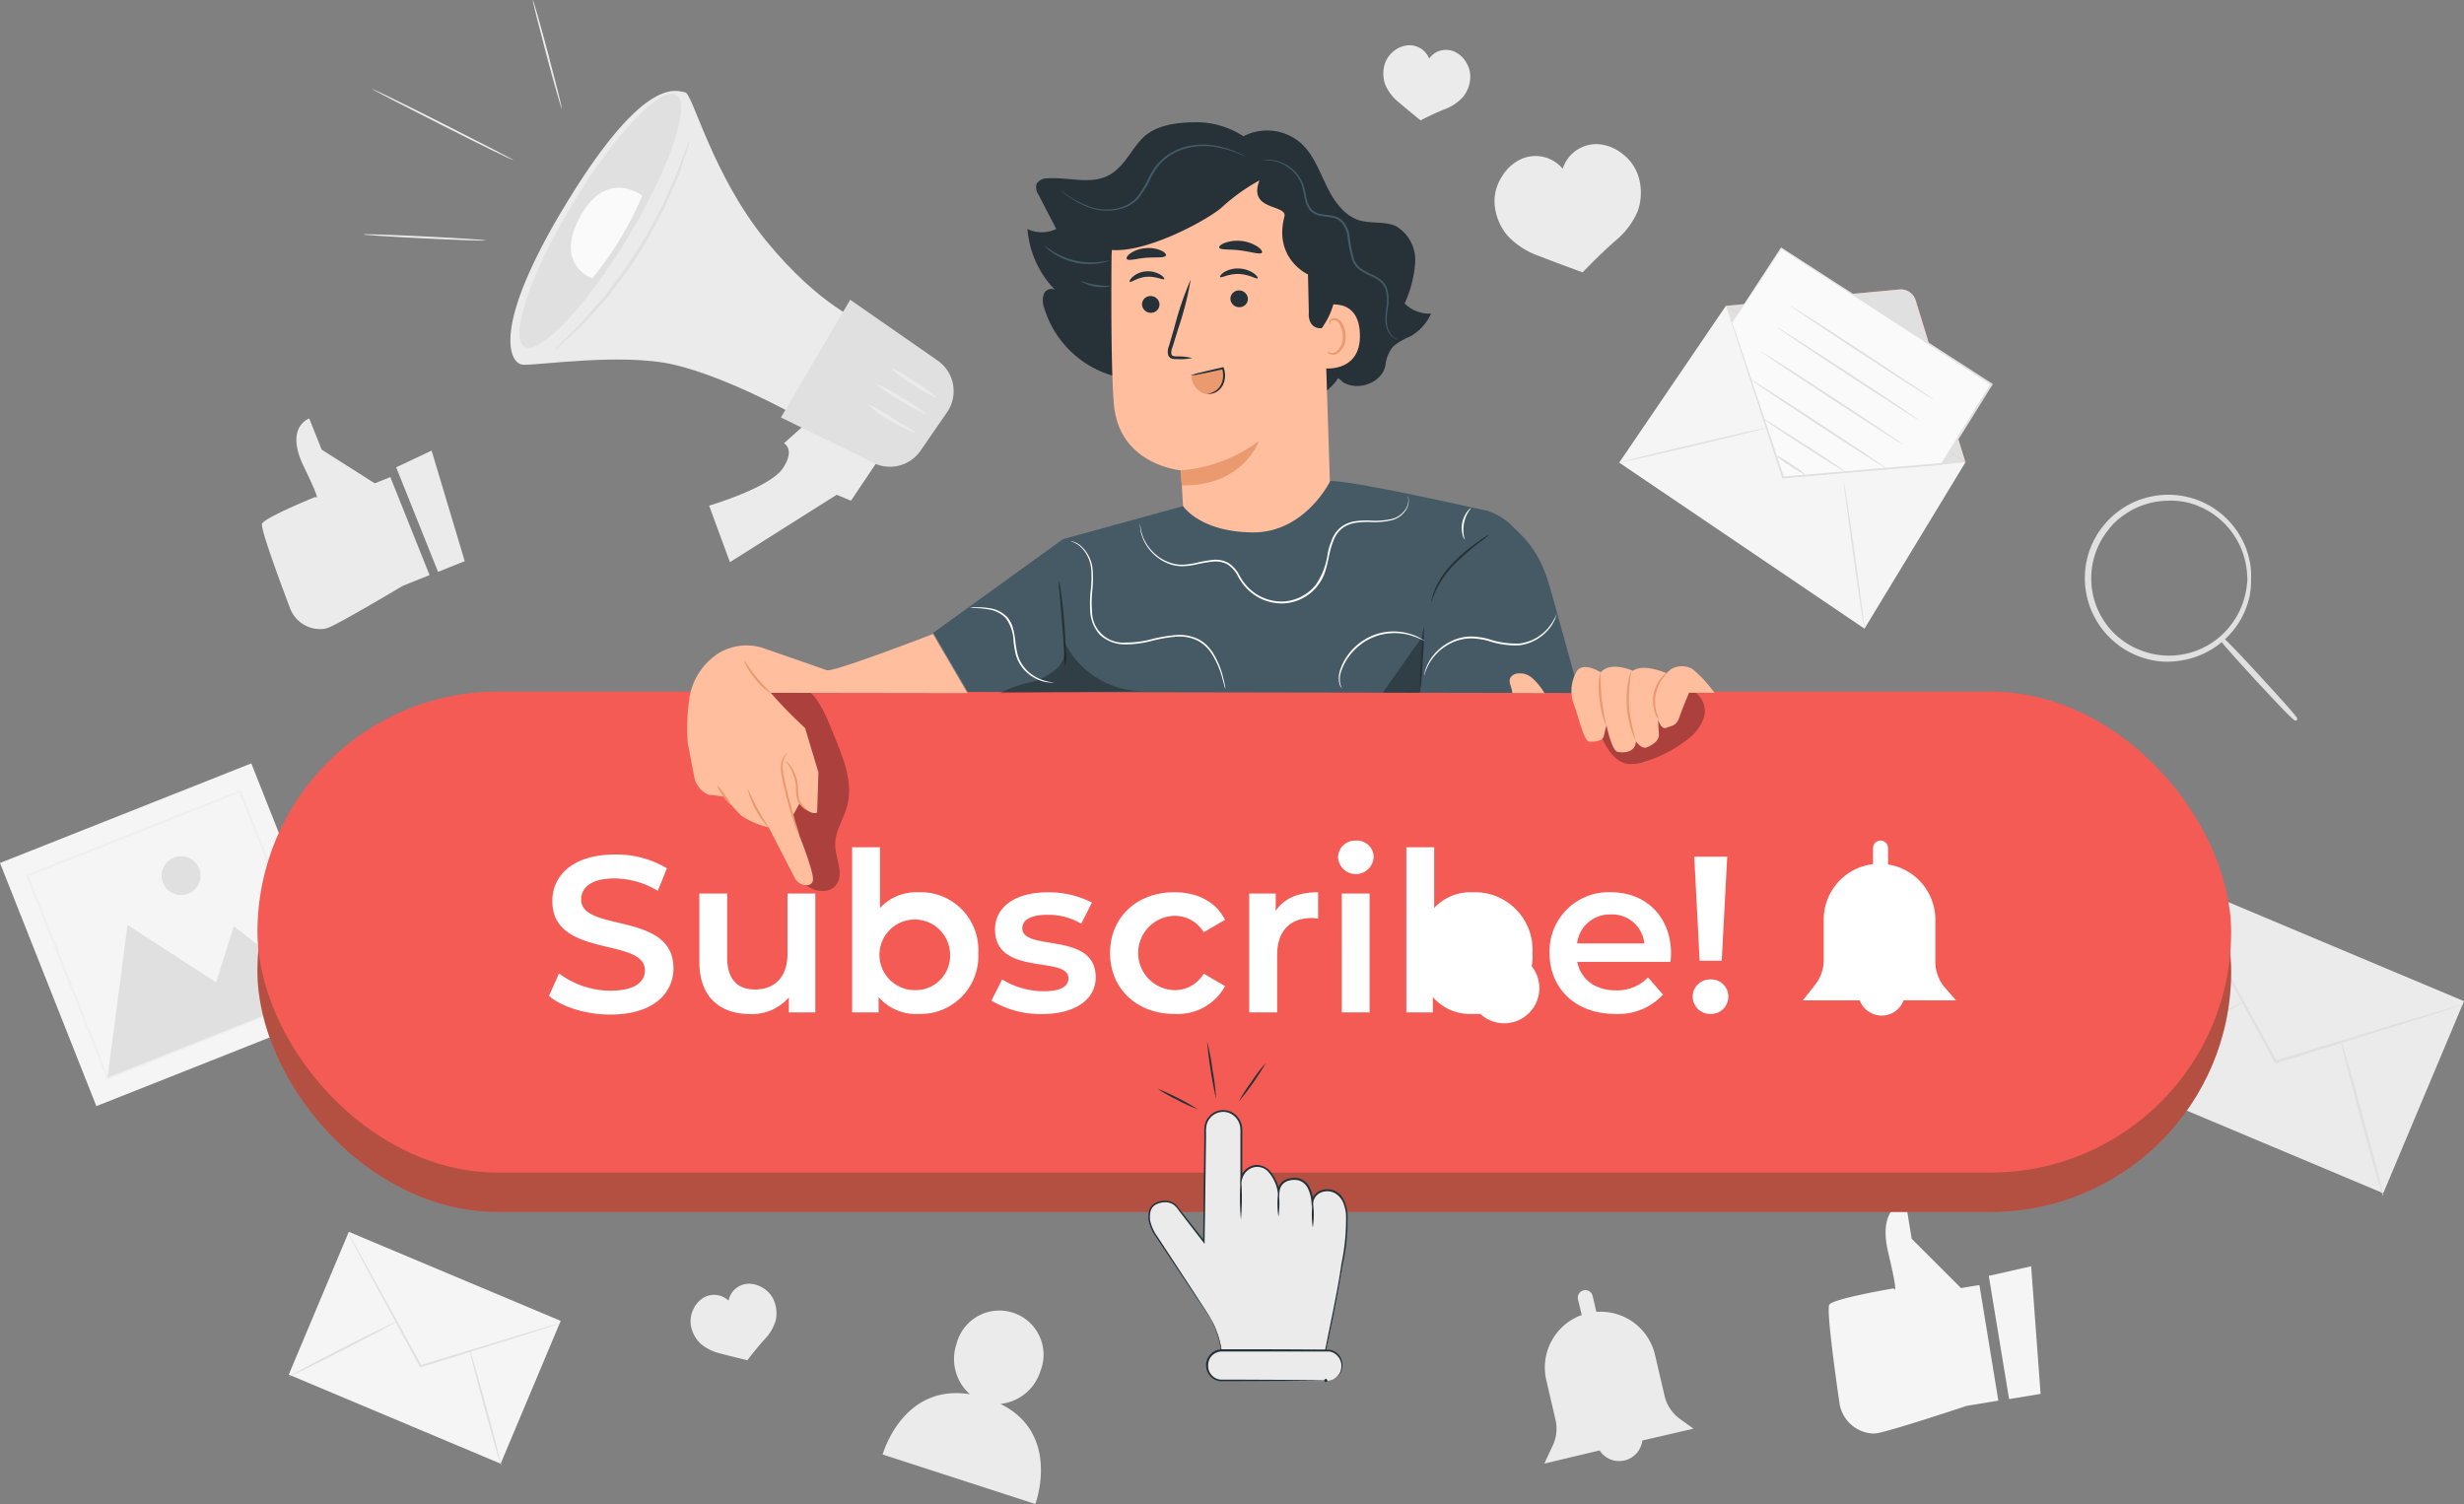 <svg xmlns="http://www.w3.org/2000/svg" width="308" height="188" viewBox="0 0 308 188"><rect x="0" y="0" width="308" height="188" fill="#808080" stroke="none"/><defs><style>.a{fill:#ebebeb;}.b{fill:#e0e0e0;}.c{fill:#f5f5f5;}.d{opacity:0.3;}.e{fill:#ff725e;}.f{fill:#fafafa;}.g{fill:#f45b55;}.h{fill:#fff;}.i{fill:#263238;}.j{fill:#ffbe9d;}.k{fill:#eb996e;}.l{fill:#455a64;}</style></defs><g transform="translate(-0.005 0)"><g transform="translate(0.005 0)"><rect class="a" width="26.041" height="38.633" transform="translate(262.294 134.185) rotate(-67.2)"/><path class="b" d="M662.494,289.649a3.279,3.279,0,0,1-.468.178l-1.357.468-5.012,1.6-16.607,5.157-.136.042-.07-.126-.164-.3-8.423-15.512c-1.044-1.97-1.9-3.57-2.508-4.721-.276-.538-.5-.964-.669-1.292a2.971,2.971,0,0,1-.211-.468,2.532,2.532,0,0,1,.276.431l.725,1.259c.632,1.137,1.516,2.723,2.606,4.679,2.185,3.987,5.18,9.438,8.488,15.442l.164.309-.206-.084L655.6,291.67l5.049-1.5,1.376-.388a2.425,2.425,0,0,1,.473-.136Z" transform="translate(-354.511 -164.149)"/><path class="b" d="M605.359,315.361c-.047-.084,4.015-2.251,9.069-4.834s9.186-4.609,9.232-4.52-4.02,2.251-9.073,4.834S605.4,315.44,605.359,315.361Z" transform="translate(-343.066 -180.823)"/><path class="b" d="M670,316c.094-.023,1.371,4.352,2.845,9.78s2.6,9.827,2.5,9.873-1.366-4.352-2.84-9.78S669.921,316,670,316Z" transform="translate(-377.455 -186.148)"/><rect class="c" width="19.363" height="28.731" transform="translate(36.097 171.83) rotate(-67.2)"/><path class="b" d="M165.434,379.342a1.757,1.757,0,0,1-.346.136l-1.006.332L160.338,381,147.98,384.85l-.1.033-.051-.094c-.037-.075-.08-.15-.126-.229l-6.242-11.535-1.872-3.514-.5-.959a2.387,2.387,0,0,1-.159-.342,1.716,1.716,0,0,1,.206.318l.538.936c.468.842,1.132,2.021,1.937,3.472l6.312,11.5c.042.08.084.159.126.229l-.154-.061,12.382-3.772,3.743-1.114,1.025-.29a1.757,1.757,0,0,1,.388-.084Z" transform="translate(-95.353 -213.948)"/><path class="b" d="M122.94,398.4c-.033-.065,2.985-1.675,6.743-3.6s6.855-3.425,6.855-3.36-2.985,1.671-6.743,3.594S122.968,398.457,122.94,398.4Z" transform="translate(-86.845 -226.306)"/><path class="b" d="M171,398.87c.066,0,1.015,3.238,2.11,7.272s1.933,7.323,1.872,7.342-1.02-3.238-2.115-7.272S170.946,398.889,171,398.87Z" transform="translate(-112.326 -230.261)"/><rect class="c" width="33.79" height="32.695" transform="translate(0 107.875) rotate(-21.62)"/><path class="b" d="M28.74,266.293l2.494-19.083L42.3,254.388l2.218-7.019,10.767,8.4Z" transform="translate(-15.294 -131.594)"/><path class="b" d="M93.66,268.73a2.429,2.429,0,1,1-1.3-1.339A2.433,2.433,0,0,1,93.66,268.73Z" transform="translate(-68.768 -160.162)"/><g class="d" transform="translate(3.305 98.745)"><path class="b" d="M89.588,275.026a.814.814,0,0,1-.056-.122c-.037-.094-.089-.206-.15-.351l-.557-1.366c-.468-1.2-1.184-2.939-2.078-5.147-1.773-4.431-4.305-10.763-7.337-18.324l.178.08L53.056,260.333c-.023.047.168-.393.089-.206v.1l.042.108.084.22.173.431.342.866c.229.571.468,1.146.679,1.713l1.343,3.388,2.592,6.551,4.731,11.989-.178-.075,19.214-7.538,5.428-2.115,1.441-.552.374-.14a.818.818,0,0,1,.136-.042l-.112.051-.356.15-1.4.576L82.3,277.974l-19.2,7.7-.131.056-.051-.131c-1.474-3.7-3.074-7.726-4.764-11.979q-1.268-3.191-2.6-6.551c-.44-1.118-.889-2.246-1.338-3.383-.229-.571-.468-1.142-.683-1.717l-.342-.866-.173-.431-.084-.215-.042-.112v-.08h0c-.08.182.108-.262.094-.215l26.546-10.5.131-.051.051.126,7.239,18.46,2,5.147.519,1.348c.051.145.094.257.126.342a.529.529,0,0,1,0,.1Z" transform="translate(-52.868 -249.5)"/></g><path class="a" d="M476.333,400.506l-1.7-1.226a4.937,4.937,0,0,1-1.914-2.883l-1.2-5.147a6.977,6.977,0,0,0-7.323-5.344l-.468-1.993a.936.936,0,0,0-1.128-.7h0a.936.936,0,0,0-.7,1.128l.468,1.956a6.972,6.972,0,0,0-4.431,8.142l1.146,4.941a4.927,4.927,0,0,1-.332,3.21l-1.062,2.279,6.911-1.647a2.913,2.913,0,0,0,5.339-1.24Z" transform="translate(-264.649 -221.917)"/><path class="c" d="M445.141,81.73l29.939,19.564-12.62,20.8L431.8,101.337Z" transform="translate(-229.398 -43.509)"/><path class="e" d="M506.11,117.75l21.675-2.05a1.942,1.942,0,0,1,2.04,1.362l6.224,20.248" transform="translate(-290.362 -79.52)"/><path class="b" d="M506.11,117.75l21.675-2.05a1.942,1.942,0,0,1,2.04,1.362l6.224,20.248" transform="translate(-290.362 -79.52)"/><path class="b" d="M477.6,157.049c0-.061,4.1-1.081,9.19-2.279s9.246-2.134,9.246-2.073-4.1,1.076-9.186,2.279S477.614,157.1,477.6,157.049Z" transform="translate(-275.228 -99.215)"/><path class="b" d="M540.182,185.535c-.061,0-.693-4.085-1.4-9.144s-1.245-9.167-1.184-9.172.688,4.08,1.4,9.144S540.243,185.526,540.182,185.535Z" transform="translate(-307.121 -106.95)"/><path class="b" d="M460.31,81.73l7.042,21.581,22.9-2.017Z" transform="translate(-244.562 -43.507)"/><path class="f" d="M461.94,75.605l6.135-9.335,26.293,17.014-6.2,9.986-19.841,1.661Z" transform="translate(-245.425 -35.278)"/><path class="b" d="M507.75,113.886s.047.122.126.351l.356,1.02c.3.908.744,2.218,1.31,3.893,1.123,3.364,2.733,8.184,4.679,14.038l-.1-.07,19.841-1.685-.094.056,3.687-5.938q1.278-2.05,2.518-4.048l.037.168-26.27-17.047h.108l-4.539,6.841c-.529.791-.936,1.4-1.221,1.825l-.323.468c-.07.108-.112.159-.112.159s.028-.056.094-.164.168-.271.3-.468l1.179-1.839,4.492-6.9.042-.066.065.042,26.317,16.972.1.066-.061.1-2.517,4.048-3.687,5.9-.033.051h-.061L514.137,133.3h-.08l-.023-.075-4.6-14.09c-.543-1.675-.969-2.99-1.259-3.9l-.323-1.02C507.778,114,507.75,113.886,507.75,113.886Z" transform="translate(-291.23 -73.553)"/><path class="b" d="M541.223,131.811c-.037.056-4.071-2.522-9.013-5.76s-8.919-5.905-8.891-5.962,4.071,2.522,9.013,5.76S541.261,131.745,541.223,131.811Z" transform="translate(-299.52 -81.86)"/><path class="b" d="M537.493,137.431c-.037.056-4.071-2.522-9.013-5.76s-8.919-5.905-8.891-5.962,4.071,2.522,9.017,5.76S537.531,137.375,537.493,137.431Z" transform="translate(-297.539 -84.851)"/><path class="b" d="M533.193,143.9c-.033.056-4.071-2.522-9.012-5.756s-8.919-5.91-8.891-5.966,4.076,2.522,9.017,5.76S533.231,143.845,533.193,143.9Z" transform="translate(-295.254 -88.295)"/><path class="b" d="M529.845,150.992c-.037.056-3.889-2.4-8.605-5.489s-8.507-5.615-8.47-5.695,3.889,2.4,8.605,5.489S529.882,150.935,529.845,150.992Z" transform="translate(-293.916 -92.356)"/><path class="b" d="M526.565,157.02a2.067,2.067,0,0,1-.431-.229L525,156.1l-3.683-2.34c-1.437-.936-2.723-1.773-3.65-2.4-.468-.314-.833-.576-1.086-.758a1.87,1.87,0,0,1-.379-.3,1.774,1.774,0,0,1,.43.225l1.128.693,3.687,2.34c1.437.936,2.723,1.769,3.645,2.4.468.314.833.571,1.086.758a1.872,1.872,0,0,1,.388.3Z" transform="translate(-295.746 -97.941)"/><path class="b" d="M523.23,162.487a10.732,10.732,0,0,1-1.965-1.16,10.589,10.589,0,0,1-1.834-1.366,10.729,10.729,0,0,1,1.965,1.16,10.586,10.586,0,0,1,1.834,1.366Z" transform="translate(-297.47 -103.082)"/><path class="a" d="M257.265,153.237l-4.6,6.851-1.792-.739-13.341,8.423-2.6-7.061s7.553-2.232,9.19-4.637.168-3.168.168-3.168l3.842-3.435Z" transform="translate(-146.29 -97.501)"/><path class="a" d="M225.994,91.556s-5.306-1.872-12.092-10.15-9.218-18.521-10.164-18.6-4.815-2.457-14.642,13.57-7.23,20.332-5.671,20.486,12.438-1.521,18.928,0,14.539,5.976,14.539,5.976Z" transform="translate(-118.111 -51.276)"/><path class="b" d="M274.842,132.536l-2.284,3.313-1.02,1.483a4.651,4.651,0,0,1-6.266,1.324l-11.193-5.47,8.662-14.717,10.954,7.618A4.647,4.647,0,0,1,274.842,132.536Z" transform="translate(-156.465 -80.999)"/><path class="b" d="M190.967,77.167c-5.25,8.69-7.955,16.668-6.05,17.824s7.716-4.955,12.962-13.645,7.955-16.673,6.05-17.824S196.213,68.477,190.967,77.167Z" transform="translate(-119.394 -51.669)"/><path class="a" d="M285.667,144.722a35.89,35.89,0,0,1-6.518-3.94,18.154,18.154,0,0,1,3.365,1.792A17.626,17.626,0,0,1,285.667,144.722Z" transform="translate(-169.792 -92.87)"/><path class="a" d="M289.087,140.38a15.3,15.3,0,0,1-3.032-1.727,13.966,13.966,0,0,1-2.808-2.073,15.045,15.045,0,0,1,3.032,1.731A14.678,14.678,0,0,1,289.087,140.38Z" transform="translate(-171.97 -90.633)"/><path class="a" d="M283.1,149.834c-.023.051-.388-.08-.964-.337-.29-.131-.632-.29-1.011-.468a12.2,12.2,0,0,1-1.16-.693,13.145,13.145,0,0,1-2.808-2.045,17.875,17.875,0,0,1,3.023,1.7c.407.243.781.51,1.137.711s.683.379.936.538C282.8,149.558,283.124,149.783,283.1,149.834Z" transform="translate(-168.734 -95.804)"/><path class="f" d="M206.99,89.5s-4.389-3.5-7.744,2.583,1.5,7.74,1.5,7.74A43.05,43.05,0,0,0,206.99,89.5Z" transform="translate(-126.707 -65.03)"/><path class="b" d="M210.621,75.63a6.7,6.7,0,0,1-.332,1.2c-.243.763-.59,1.872-1.058,3.233-.285.66-.594,1.4-.936,2.162l-.519,1.2c-.089.206-.178.416-.271.627s-.215.416-.323.627q-.674,1.259-1.4,2.634-.182.337-.365.688a6.846,6.846,0,0,1-.421.674l-.852,1.371-.884,1.366a6.729,6.729,0,0,1-.44.66l-.468.622-1.816,2.368c-.15.187-.285.379-.435.557l-.468.505-.884.973-1.582,1.741c-1.039.987-1.9,1.764-2.494,2.3a7.273,7.273,0,0,1-.959.8,7.75,7.75,0,0,1,.847-.936l2.405-2.4,1.535-1.759.856-.978c.15-.164.3-.337.468-.51a5.985,5.985,0,0,0,.426-.552l1.783-2.368.468-.622c.159-.206.285-.435.435-.655l.87-1.362.875-1.357c.136-.225.295-.435.416-.669l.37-.683c.468-.9.959-1.773,1.4-2.6.108-.211.229-.412.328-.618s.187-.416.276-.622l.533-1.189.964-2.129,1.179-3.173A7.826,7.826,0,0,1,210.621,75.63Z" transform="translate(-124.391 -58.185)"/><path class="a" d="M158.214,101.707c0,.07-3.439-.047-7.679-.253s-7.67-.431-7.665-.5,3.439.047,7.679.253S158.218,101.642,158.214,101.707Z" transform="translate(-97.45 -71.652)"/><path class="a" d="M162.693,71.008c-.028.061-4.015-1.872-8.891-4.352s-8.835-4.511-8.8-4.567,4.015,1.872,8.891,4.347S162.725,70.937,162.693,71.008Z" transform="translate(-98.51 -50.98)"/><path class="a" d="M191.533,51.915c-.065,0-.936-3-1.928-6.748s-1.755-6.8-1.689-6.818.936,3.009,1.928,6.752S191.6,51.9,191.533,51.915Z" transform="translate(-121.315 -38.35)"/><path class="a" d="M462.4,80.895a5.714,5.714,0,0,0-1.97-2.808,5.47,5.47,0,0,0-3.112-1.24,4.492,4.492,0,0,0-3.276,1.259,4.436,4.436,0,0,0-1.118,1.816,4.413,4.413,0,0,0-5.068-1.259,5.451,5.451,0,0,0-2.513,2.218,5.7,5.7,0,0,0-.936,3.3,6.926,6.926,0,0,0,1.582,4.062,9.77,9.77,0,0,0,3.875,2.55c2.405.936,5.559,2.082,5.559,2.082s2.115-2.232,4.066-3.926a9.827,9.827,0,0,0,2.808-3.7A6.968,6.968,0,0,0,462.4,80.895Z" transform="translate(-257.59 -58.831)"/><path class="a" d="M425.64,54.452a3.4,3.4,0,0,0-.566-1.947,3.22,3.22,0,0,0-1.507-1.3,2.653,2.653,0,0,0-2.087.07,2.7,2.7,0,0,0-.987.833,2.574,2.574,0,0,0-.636-.936,2.634,2.634,0,0,0-1.956-.721,3.215,3.215,0,0,0-1.825.721,3.388,3.388,0,0,0-1.146,1.675,4.118,4.118,0,0,0,.1,2.578,5.784,5.784,0,0,0,1.685,2.171c1.165.987,2.714,2.237,2.714,2.237s1.61-.842,3.028-1.4a5.737,5.737,0,0,0,2.279-1.535A4.132,4.132,0,0,0,425.64,54.452Z" transform="translate(-241.852 -44.789)"/><path class="a" d="M240.4,383.527a3.36,3.36,0,0,0-1.348-1.516,3.276,3.276,0,0,0-1.919-.524,2.6,2.6,0,0,0-2.387,2.106,2.6,2.6,0,0,0-.987-.59,2.658,2.658,0,0,0-2.078.187,3.247,3.247,0,0,0-1.334,1.479,3.378,3.378,0,0,0-.314,2,4.09,4.09,0,0,0,1.2,2.288,5.826,5.826,0,0,0,2.452,1.235c1.479.388,3.411.852,3.411.852s1.09-1.455,2.129-2.583a5.816,5.816,0,0,0,1.4-2.34,4.122,4.122,0,0,0-.234-2.6Z" transform="translate(-143.675 -221.011)"/><path class="b" d="M622.617,181.678a15.721,15.721,0,0,0-.276-2.457,9.689,9.689,0,0,0-1.02-2.7,9.972,9.972,0,0,0-11.8-4.679,9.261,9.261,0,0,0-2.564,1.259,11.827,11.827,0,0,0-1.16.912,11.515,11.515,0,0,0-1.015,1.114,9.887,9.887,0,0,0-.468,11.727,11.058,11.058,0,0,0,.936,1.189,11.553,11.553,0,0,0,1.09,1.006A9.46,9.46,0,0,0,608.8,190.5a10,10,0,0,0,5.2.641,9.827,9.827,0,0,0,4.263-1.685,9.975,9.975,0,0,0,2.658-2.723,9.529,9.529,0,0,0,1.226-2.611,15.7,15.7,0,0,0,.468-2.429s0,.056,0,.164a3.07,3.07,0,0,1-.028.468,5.067,5.067,0,0,1-.094.777,7.441,7.441,0,0,1-.234,1.044,9.6,9.6,0,0,1-1.2,2.672,10.129,10.129,0,0,1-12.368,3.931,9.752,9.752,0,0,1-2.536-1.483,12.89,12.89,0,0,1-1.123-1.029,12.2,12.2,0,0,1-.936-1.221,10.164,10.164,0,0,1,.468-12.087,11.676,11.676,0,0,1,1.048-1.146,11.873,11.873,0,0,1,1.2-.936,9.475,9.475,0,0,1,2.644-1.287,10.154,10.154,0,0,1,12.031,4.881,9.5,9.5,0,0,1,.987,2.756,7.241,7.241,0,0,1,.15,1.058,4.272,4.272,0,0,1,.033.781c0,.2,0,.356,0,.468A.253.253,0,0,1,622.617,181.678Z" transform="translate(-341.456 -109.004)"/><path class="b" d="M612.193,191.457a10.042,10.042,0,0,1-3.9-.758,9.827,9.827,0,0,1-2.592-1.516,8.8,8.8,0,0,1-.936-.842l-.206-.2-.183-.211a9.741,9.741,0,0,1-.814-1.058,10.407,10.407,0,0,1,.468-12.358,9.9,9.9,0,0,1,.889-.983l.178-.178.234-.2a9.7,9.7,0,0,1,1.006-.772,9.855,9.855,0,0,1,2.7-1.31,10.519,10.519,0,0,1,5.5-.22,10.384,10.384,0,0,1,6.809,5.217,9.7,9.7,0,0,1,1.011,2.808,6.214,6.214,0,0,1,.145.973v.1a4.578,4.578,0,0,1,.033.81v.468a1.8,1.8,0,0,1,0,.182v.15l-.028.468a5.615,5.615,0,0,1-.1.81v.1a7.326,7.326,0,0,1-.22.969,9.777,9.777,0,0,1-1.226,2.723,10.4,10.4,0,0,1-7.192,4.679A11.858,11.858,0,0,1,612.193,191.457Zm0-20.121a9.05,9.05,0,0,0-2.915.468,8.938,8.938,0,0,0-2.5,1.226,8.124,8.124,0,0,0-.936.707l-.4.365a8.71,8.71,0,0,0-.763.889,9.658,9.658,0,0,0-.468,11.455,9.238,9.238,0,0,0,.749.973l.168.2.192.192a8.178,8.178,0,0,0,.856.753,9.016,9.016,0,0,0,2.405,1.4,9.723,9.723,0,0,0,11.839-3.673,9.4,9.4,0,0,0,1.2-2.546,11.393,11.393,0,0,0,.421-2.157.5.5,0,0,1,.028-.22c.028-.056,0-.126,0-.22a11.442,11.442,0,0,0-.253-2.181,9.55,9.55,0,0,0-1-2.635,9.827,9.827,0,0,0-2.382-2.85,9.709,9.709,0,0,0-4.024-1.965,10.688,10.688,0,0,0-2.2-.2Z" transform="translate(-341.149 -108.741)"/><path class="b" d="M638.288,209.149c.061-.056,2.176,2.124,4.721,4.876s4.558,5.026,4.492,5.086-2.176-2.124-4.722-4.876S638.228,209.21,638.288,209.149Z" transform="translate(-360.586 -129.266)"/><path class="b" d="M647.348,219.058h-.08c-.094,0-.313,0-4.881-4.951s-4.562-5.147-4.558-5.25v-.1l.07-.066c.2-.187.215-.2,1.759,1.4.889.936,2.059,2.162,3.276,3.5s2.377,2.592,3.229,3.556c1.465,1.661,1.451,1.675,1.249,1.872Z" transform="translate(-360.342 -128.979)"/><path class="a" d="M131.829,157.533l-1.947.781-6.635-4.211-1.558-3.893s-3.088,1.025-.693,5.98S122.489,160,122.489,160s-6.387,2.588-6.7,3.36c-.225.557,2.148,6.986,3.463,10.458a4.015,4.015,0,0,0,4.151,2.7,2.893,2.893,0,0,0,.725-.182c1.6-.641,9.232-5.2,9.232-5.2l3.369-1.352Z" transform="translate(-83.035 -97.896)"/><path class="a" d="M110.261,120.44l4.141,13.818-3.336,1.338-5.236-13.07Z" transform="translate(-56.31 -64.112)"/><path class="c" d="M552.374,370.03l-2.3.379-6.167-6.163-.753-4.586s-3.589.365-2.181,6.3.7,4.483.7,4.483-7.539,1.273-8.058,2.036c-.374.547.655,8.077,1.245,12.166a4.466,4.466,0,0,0,3.846,3.917,3.521,3.521,0,0,0,.833,0c1.872-.309,11.231-3.425,11.231-3.425l3.968-.655Z" transform="translate(-304.946 -209.399)"/><path class="c" d="M535.587,338.46l1.179,15.952-3.935.65-2.541-15.4Z" transform="translate(-281.693 -180.174)"/><path class="a" d="M295.946,400.316a5.877,5.877,0,0,0,4.993-4.113,5.522,5.522,0,1,0-10.482-3.407,5.873,5.873,0,0,0,1.671,6.313c-8.465-1.366-10.908,7.529-10.908,7.529l19.083,6.186S303.578,404.088,295.946,400.316Z" transform="translate(-170.885 -224.824)"/></g><g transform="translate(32.187 15.278)"><rect class="e" width="246.713" height="60.121" rx="30.06" transform="translate(0 76.101)"/><g class="d" transform="translate(0 76.101)"><rect width="246.713" height="60.121" rx="30.06"/></g><rect class="g" width="246.713" height="60.121" rx="30.06" transform="translate(0 71.173)"/><g class="d" transform="translate(167.953 71.178)"><path d="M484.41,223.11s-1.352.028-2.036,0h-6.551l-3.023,5.564c.7,1.474,1.605,3.116,3.2,3.444a4.707,4.707,0,0,0,2.372-.3,16.228,16.228,0,0,0,5.227-2.728,5.564,5.564,0,0,0,2.068-2.808A2.847,2.847,0,0,0,484.41,223.11Z" transform="translate(-472.8 -223.11)"/></g><path class="h" d="M192.46,284.294l1.254-2.808a10.762,10.762,0,0,0,6.425,2.157c3.028,0,4.31-1.086,4.31-2.532,0-4.211-11.572-1.446-11.572-8.68,0-3.14,2.5-5.812,7.843-5.812a12.286,12.286,0,0,1,6.481,1.727l-1.142,2.808a10.8,10.8,0,0,0-5.367-1.549c-3,0-4.211,1.17-4.211,2.644,0,4.141,11.539,1.446,11.539,8.591,0,3.116-2.527,5.788-7.866,5.788C197.107,286.634,194.074,285.684,192.46,284.294Z" transform="translate(-156.017 -175.082)"/><path class="h" d="M246.892,277.05V291.9h-3.308v-1.872a6.083,6.083,0,0,1-4.787,2.087c-3.809,0-6.4-2.087-6.4-6.551V277.05h3.477v8.011c0,2.7,1.282,3.977,3.477,3.977,2.419,0,4.062-1.5,4.062-4.478v-7.51Z" transform="translate(-177.159 -180.631)"/><path class="h" d="M288.89,277.9a7.237,7.237,0,0,1-7.538,7.623,6.141,6.141,0,0,1-4.923-2.115v1.919H273.12V264.69H276.6v7.595a6.158,6.158,0,0,1,4.754-1.975A7.208,7.208,0,0,1,288.89,277.9Zm-3.533,0a4.414,4.414,0,1,0-4.394,4.647,4.307,4.307,0,0,0,4.394-4.647Z" transform="translate(-198.786 -174.055)"/><path class="h" d="M310.27,290.253l1.334-2.644a9.949,9.949,0,0,0,5.171,1.474c2.2,0,3.116-.608,3.116-1.638,0-2.836-9.176-.168-9.176-6.083,0-2.808,2.532-4.642,6.551-4.642A11.84,11.84,0,0,1,322.829,278l-1.334,2.644a8.109,8.109,0,0,0-4.258-1.114c-2.11,0-3.112.693-3.112,1.666,0,3,9.176.337,9.176,6.149,0,2.78-2.56,4.59-6.729,4.59A11.9,11.9,0,0,1,310.27,290.253Z" transform="translate(-218.52 -180.456)"/><path class="h" d="M341.89,284.29c0-4.45,3.336-7.59,8.034-7.59,2.892,0,5.2,1.193,6.341,3.449L353.6,281.7a4.212,4.212,0,0,0-3.7-2.054,4.647,4.647,0,0,0,0,9.289,4.212,4.212,0,0,0,3.7-2.059l2.667,1.558a6.753,6.753,0,0,1-6.341,3.477C345.217,291.913,341.89,288.74,341.89,284.29Z" transform="translate(-235.314 -180.445)"/><path class="h" d="M387.61,276.7v3.308a4.36,4.36,0,0,0-.8-.084c-2.644,0-4.314,1.558-4.314,4.59v7.2H379V276.864h3.313v2.171C383.328,277.477,385.135,276.7,387.61,276.7Z" transform="translate(-255.03 -180.445)"/><path class="h" d="M402.69,264.994a2.12,2.12,0,0,1,2.227-2.087,2.069,2.069,0,0,1,2.223,2,2.227,2.227,0,0,1-4.45.084Zm.468,4.53h3.477v14.852h-3.472Z" transform="translate(-267.618 -173.105)"/><path class="h" d="M436.649,277.9a7.237,7.237,0,0,1-7.538,7.623,6.141,6.141,0,0,1-4.923-2.115v1.919H420.88V264.69h3.477v7.595a6.158,6.158,0,0,1,4.754-1.975A7.213,7.213,0,0,1,436.649,277.9Zm-3.533,0a4.394,4.394,0,1,1-.014,0Z" transform="translate(-277.267 -174.055)"/><path class="h" d="M474.174,285.4H462.522c.416,2.167,2.223,3.561,4.81,3.561a5.311,5.311,0,0,0,4.029-1.614l1.872,2.143a7.544,7.544,0,0,1-5.98,2.419c-4.979,0-8.2-3.2-8.2-7.623a7.382,7.382,0,0,1,7.674-7.59c4.338,0,7.51,3.032,7.51,7.674C474.23,284.65,474.2,285.071,474.174,285.4Zm-11.7-2.307H470.9a4.038,4.038,0,0,0-4.211-3.617,4.1,4.1,0,0,0-4.193,3.617Z" transform="translate(-297.541 -180.445)"/><path class="h" d="M497.25,284.682a2.157,2.157,0,0,1,2.255-2.143,2.12,2.12,0,0,1,2.195,2.143,2.143,2.143,0,0,1-2.195,2.171,2.176,2.176,0,0,1-2.255-2.171Zm.2-17.492h4.118l-.688,13.013h-2.761Z" transform="translate(-317.846 -175.385)"/><g class="d" transform="translate(59.494 71.178)"><path d="M254.263,229.114c-.707-1.736-1.834-4.853-3.308-6,0,0-9.438.159-9.485,0l4.385,15.7a8.147,8.147,0,0,1,2.569,4.123,10.109,10.109,0,0,0,1.872,4.127c1.044,1.1,3.112,1.4,4.02.192,1.025-1.371-.089-3.276-.122-4.984s1.048-3.215,1.488-4.867C256.435,234.64,255.34,231.757,254.263,229.114Z" transform="translate(-241.47 -223.11)"/></g><path class="h" d="M545.578,282.876l-1.376-1.582a4.941,4.941,0,0,1-1.212-3.243v-5.278a6.977,6.977,0,0,0-5.915-6.888v-2.05a.936.936,0,0,0-.936-.936h0a.936.936,0,0,0-.936.936v2.012a6.977,6.977,0,0,0-6.167,6.926v5.072a4.941,4.941,0,0,1-1.053,3.051l-1.554,1.975h7.108A2.939,2.939,0,0,0,538.273,284a2.971,2.971,0,0,0,.753-1.137Z" transform="translate(-333.254 -173.103)"/><path class="i" d="M366.929,93.653a14.534,14.534,0,0,0,1.324-5.147,4.932,4.932,0,0,0-2.34-4.478c-1.451-.707-3.2-.3-4.726-.791-1.872-.608-3.131-2.457-4.02-4.286s-1.614-3.814-3.06-5.208a6.42,6.42,0,0,0-7.323-.987A10.908,10.908,0,0,0,341.1,71c-2.522,0-5.386.29-7.089,2.153-1.32,1.441-2.134,3.276-3.776,4.31-2.265,1.46-5.236.37-7.922.552a1.557,1.557,0,0,0-1.4.7,1.675,1.675,0,0,0,.257,1.352l2.213,4.277a4.141,4.141,0,0,1-3.6,0,12.237,12.237,0,0,0,3.43,7.59,1.028,1.028,0,0,0-1.4.59,2.616,2.616,0,0,0,.075,1.717,12.592,12.592,0,0,0,17.346,7.763l14.857.66a3.772,3.772,0,0,0,2.63,2.293c1.619-1.277,1.872-1.975,1.872-1.975,1.048.725.234.37,1.048.725,1.872.819,4.548-.3,4.9-2.363a4.347,4.347,0,0,1,.936-2.288,7.69,7.69,0,0,1,2.129-1.268,6.111,6.111,0,0,0,2.63-2.864A4.4,4.4,0,0,1,366.929,93.653Z" transform="translate(-223.535 -71)"/><path class="j" d="M342.228,91.241A14.277,14.277,0,0,1,355.456,77.11l.739-.051c7.983-.117,12.545,6.593,12.443,14.576l1.184,36.766L351.6,129.7l-.693-11.961s-7.726-.627-8.381-8.259C342.209,105.808,342.176,98.162,342.228,91.241Z" transform="translate(-235.47 -74.223)"/><path class="i" d="M350.43,118.506a1.1,1.1,0,0,0,1.132,1.025,1.053,1.053,0,0,0,1.053-1.067,1.09,1.09,0,0,0-1.132-1.025,1.043,1.043,0,0,0-1.053,1.067Z" transform="translate(-239.86 -95.708)"/><path class="i" d="M347.15,112.13c.145.136.936-.538,2.1-.622s2.078.44,2.195.29c.061-.07-.1-.318-.491-.562a3.032,3.032,0,0,0-1.774-.407,2.873,2.873,0,0,0-1.656.674C347.183,111.807,347.066,112.074,347.15,112.13Z" transform="translate(-238.103 -92.187)"/><path class="i" d="M360.345,122.842a7.632,7.632,0,0,0-1.933-.206c-.3,0-.59-.047-.655-.248a1.526,1.526,0,0,1,.131-.9l.721-2.34a39.559,39.559,0,0,0,1.554-6.116,39.512,39.512,0,0,0-2.04,5.976q-.356,1.235-.683,2.34a1.76,1.76,0,0,0-.07,1.189.758.758,0,0,0,.529.4,1.81,1.81,0,0,0,.51.033A7.181,7.181,0,0,0,360.345,122.842Z" transform="translate(-243.508 -93.362)"/><path class="i" d="M346.359,106c.267.253,1.24-.089,2.433-.173s2.213.037,2.424-.253c.094-.145-.08-.4-.538-.627a3.963,3.963,0,0,0-2.007-.314,3.917,3.917,0,0,0-1.909.66C346.359,105.595,346.237,105.88,346.359,106Z" transform="translate(-237.672 -88.885)"/><path class="j" d="M397.11,120.048c.126-.066,5.147-1.937,5.349,3.276s-5.082,4.375-5.1,4.211S397.11,120.048,397.11,120.048Z" transform="translate(-264.653 -96.895)"/><path class="k" d="M399.9,127.5c.023,0,.1.061.253.126a.936.936,0,0,0,.683,0,2.26,2.26,0,0,0,.959-2.068,3.023,3.023,0,0,0-.309-1.3,1.048,1.048,0,0,0-.716-.669.468.468,0,0,0-.524.271c-.066.15-.028.253-.056.262s-.117-.084-.084-.3a.585.585,0,0,1,.192-.337.688.688,0,0,1,.5-.154,1.268,1.268,0,0,1,.987.772,3.084,3.084,0,0,1,.374,1.446,2.356,2.356,0,0,1-1.235,2.316.978.978,0,0,1-.842-.1C399.915,127.628,399.883,127.515,399.9,127.5Z" transform="translate(-266.135 -98.845)"/><path class="i" d="M364.37,84.1a12.247,12.247,0,0,0-2.036-4.211c-2.737-3.8-8.989-5.583-12.541-5.264s-7.234,2.948-10.543,4.268c-2.167.866-3.809,2.854-2.981,4.394a12.733,12.733,0,0,1-4.015.852s-.126,1.951.959,2.471l3.416,2.237c4.553.6,12.545-3.879,14.085-5.288a24.132,24.132,0,0,1,4.712-3.379c-1.451,3.8,3.276,2.962,3.145,4.436-1.446,5.349,2.92,7.323,2.92,7.323l.108,4.679c-.1,1.2.416,2.12,1.614,2.04h0a9.414,9.414,0,0,0,1.521-3.243A45.168,45.168,0,0,0,364.37,84.1Z" transform="translate(-230.177 -72.911)"/><path class="k" d="M360.67,159.834a18.591,18.591,0,0,0,9.794-3.664s-1.951,5.681-9.64,5.536Z" transform="translate(-245.293 -116.316)"/><path class="i" d="M374,117.006a1.1,1.1,0,0,0,1.132,1.025,1.043,1.043,0,0,0,1.053-1.067,1.1,1.1,0,0,0-1.132-1.025A1.053,1.053,0,0,0,374,117.006Z" transform="translate(-252.381 -94.91)"/><path class="i" d="M371.24,111.143c.145.15,1.067-.43,2.34-.384s2.209.674,2.34.538c.07-.066-.075-.328-.468-.613a3.519,3.519,0,0,0-1.872-.608,3.341,3.341,0,0,0-1.872.468C371.31,110.824,371.17,111.077,371.24,111.143Z" transform="translate(-250.903 -91.789)"/><path class="i" d="M370.994,103.516c.112.323,1.287.178,2.667.356s2.494.562,2.681.276c.084-.136-.108-.44-.557-.753a4.679,4.679,0,0,0-4.076-.468C371.2,103.114,370.947,103.366,370.994,103.516Z" transform="translate(-250.778 -87.845)"/><path class="k" d="M363.58,137.7a21.3,21.3,0,0,1,3.018-.772l.744-.234h0a2.634,2.634,0,0,1,.168,2.213,2.139,2.139,0,0,1-1.446.992,1.54,1.54,0,0,1-1.235-.2,2.479,2.479,0,0,1-1.249-2" transform="translate(-246.844 -105.951)"/><path class="i" d="M365.488,139.762a2.494,2.494,0,0,0,1.109-.468,2.087,2.087,0,0,0,.707-1.048,2.606,2.606,0,0,0,0-1.549l-.028-.084.14.08c-1.123.248-2.138.468-2.873.6a6.033,6.033,0,0,1-1.2.178,6.837,6.837,0,0,1,1.165-.346c.725-.182,1.736-.421,2.859-.674l.108-.023.033.1.028.094a2.752,2.752,0,0,1,0,1.694,2.195,2.195,0,0,1-.819,1.118,1.834,1.834,0,0,1-.875.328C365.6,139.8,365.483,139.776,365.488,139.762Z" transform="translate(-246.716 -105.813)"/><path class="l" d="M399.411,103.506a.936.936,0,0,1-.314-.08,1.835,1.835,0,0,1-.73-.585,2.727,2.727,0,0,1-.538-1.371,8.283,8.283,0,0,1,.08-1.951,5.278,5.278,0,0,0-.1-2.284,2.171,2.171,0,0,0-.707-1.015,5.312,5.312,0,0,0-1.17-.688,8.189,8.189,0,0,1-1.3-.7,2.77,2.77,0,0,1-.973-1.226,17.776,17.776,0,0,1-.622-3.149,3.589,3.589,0,0,0-.618-1.432,2.036,2.036,0,0,0-1.245-.763c-.468-.112-1-.131-1.5-.229a2.274,2.274,0,0,1-1.324-.707,3.1,3.1,0,0,1-.594-1.3c-.112-.445-.178-.88-.267-1.287a5.01,5.01,0,0,0-.393-1.128,4.754,4.754,0,0,0-.627-.9,4.909,4.909,0,0,0-2.878-1.577,7.584,7.584,0,0,0-1.24-.028,3.341,3.341,0,0,1,1.254-.066,4.9,4.9,0,0,1,3,1.554,4.679,4.679,0,0,1,.665.936,4.972,4.972,0,0,1,.426,1.17c.094.412.164.847.276,1.273a2.925,2.925,0,0,0,.557,1.2,1.993,1.993,0,0,0,1.2.627c.468.094.987.108,1.507.225a2.307,2.307,0,0,1,1.4.847A3.875,3.875,0,0,1,393.3,90.4a18.431,18.431,0,0,0,.6,3.112,2.527,2.527,0,0,0,.889,1.128,7.68,7.68,0,0,0,1.263.688,5.84,5.84,0,0,1,1.212.721,2.419,2.419,0,0,1,.753,1.118,5.32,5.32,0,0,1,.084,2.368,8.2,8.2,0,0,0-.117,1.914,2.709,2.709,0,0,0,.468,1.334A1.872,1.872,0,0,0,399.411,103.506Z" transform="translate(-256.801 -76.328)"/><path class="l" d="M328.82,82.725a.935.935,0,0,1,.234.15l.655.468a11.453,11.453,0,0,0,2.578,1.334,6.294,6.294,0,0,0,4.188.084,4.366,4.366,0,0,0,2-1.437,15.124,15.124,0,0,0,1.371-2.34,7.281,7.281,0,0,1,1.689-2.265,7.1,7.1,0,0,1,2.246-1.3,8.521,8.521,0,0,1,4.338-.318,11.554,11.554,0,0,1,2.808.87c.318.14.557.262.716.351a1.254,1.254,0,0,1,.239.145,1.109,1.109,0,0,1-.257-.1c-.168-.075-.412-.182-.735-.314a12.878,12.878,0,0,0-2.808-.786,8.5,8.5,0,0,0-4.211.36,6.949,6.949,0,0,0-2.167,1.263,7.019,7.019,0,0,0-1.61,2.162,14.555,14.555,0,0,1-1.4,2.391,4.5,4.5,0,0,1-2.143,1.483,6.392,6.392,0,0,1-4.324-.131,10.87,10.87,0,0,1-2.574-1.4c-.281-.206-.468-.374-.627-.468A1.355,1.355,0,0,1,328.82,82.725Z" transform="translate(-228.364 -74.171)"/><path class="l" d="M324.6,104.127c.028-.033.388.285,1.034.683a9.359,9.359,0,0,0,2.742,1.114,9.242,9.242,0,0,0,2.953.173c.758-.08,1.217-.211,1.231-.168s-.108.061-.314.131a5.615,5.615,0,0,1-.894.206,8.081,8.081,0,0,1-3.032-.1,8.174,8.174,0,0,1-2.78-1.207,5.761,5.761,0,0,1-.716-.576C324.664,104.23,324.584,104.141,324.6,104.127Z" transform="translate(-226.134 -88.625)"/><path class="l" d="M334,113.47c.028-.066.824.262,1.872.431s1.872.131,1.9.2a5.246,5.246,0,0,1-3.743-.632Z" transform="translate(-231.132 -93.592)"/><path class="l" d="M325.84,169.984l-15.021,4.137-16.209,11.7,4.324,7.393,76.419.131s-2.808-10.215-3.7-13.35c-1.38-4.731-3.252-6.083-4.96-7.8a8.138,8.138,0,0,0-2.728-1.605c-3.023-.66-17.01-3.8-19.733-3.744,0,0-3.14,6.49-9.719,6.425S325.84,169.984,325.84,169.984Z" transform="translate(-210.135 -121.997)"/><path class="i" d="M427.54,189.55c.047,0,.187-.618.632-1.54a12.494,12.494,0,0,1,2.316-3.238,29.088,29.088,0,0,1,3.037-2.634,11.886,11.886,0,0,0,1.3-1.058,8.964,8.964,0,0,0-1.4.9,21.462,21.462,0,0,0-3.116,2.6,11.152,11.152,0,0,0-2.3,3.35,6.552,6.552,0,0,0-.388,1.17,1.251,1.251,0,0,0-.075.449Z" transform="translate(-280.814 -129.569)"/><path class="i" d="M329.062,204.251a8.426,8.426,0,0,0,.051-1.586c0-.983-.066-2.34-.178-3.828s-.267-2.845-.407-3.814a8.117,8.117,0,0,0-.29-1.563,10.066,10.066,0,0,0,.1,1.586c.089,1.062.2,2.368.323,3.809s.187,2.751.257,3.814a9.957,9.957,0,0,0,.145,1.582Z" transform="translate(-228.073 -136.156)"/><g class="d" transform="translate(92.86 64.772)"><path d="M316.257,214.689a8,8,0,0,0,3.411-1.741,3.237,3.237,0,0,0,.861-3.528,11.085,11.085,0,0,0,10.229,6.355L312.63,216a15.5,15.5,0,0,1,3.626-1.315Z" transform="translate(-312.63 -209.42)"/></g><path class="j" d="M482.767,219.65a15.3,15.3,0,0,0-2.742-2.967,2.653,2.653,0,0,0-2.7.028l-.548.491s-2.854-1.277-4.211-.295c0,0-2.714-1.282-4.01.187,0,0-2.092-1.362-2.976-.173a4.848,4.848,0,0,0-.37,4.211c.426,1.02,1.231,4.553,1.872,4.614,0,0,1.666.178,1.872-.725s.318-1.334.318-1.334.636,3.187,1.4,3.346,2.232.075,2.279-1.324c0,0,.711,1.053,1.4.749s1.554-.819,1.479-1.685-.089-1.731-.089-1.731.384,1.263,1.011.987,1.263-.215,1.619-1.282,1.231-3.112,1.231-3.112Z" transform="translate(-300.646 -148.326)"/><path class="k" d="M487.38,223.858a8.3,8.3,0,0,0-.271-.9,4.988,4.988,0,0,1,.786-4.24c.337-.468.608-.711.58-.744s-.342.168-.735.622a4.525,4.525,0,0,0-.819,4.417,1.975,1.975,0,0,0,.459.842Z" transform="translate(-312.229 -149.199)"/><path class="k" d="M480.215,217.6a4.337,4.337,0,0,0-.365,1.254,12.391,12.391,0,0,0,.421,6.256,4.455,4.455,0,0,0,.529,1.193,22.735,22.735,0,0,1-.866-4.314A24.331,24.331,0,0,1,480.215,217.6Z" transform="translate(-308.492 -149)"/><path class="k" d="M472.364,218.05a10.064,10.064,0,0,0-.042,3.369,10.244,10.244,0,0,0,.8,3.276c.08,0-.323-1.474-.529-3.308S472.443,218.055,472.364,218.05Z" transform="translate(-304.545 -149.24)"/><path class="j" d="M448.5,218.857a1.057,1.057,0,0,1,.721-.58,2.312,2.312,0,0,1,2.068.552A7.956,7.956,0,0,1,452.8,220.7l-4.043-.028C448.79,220.045,448.271,219.432,448.5,218.857Z" transform="translate(-291.919 -149.33)"/><path class="j" d="M229.316,216.157a8.119,8.119,0,0,1,3.786-6.083h0a6.724,6.724,0,0,1,5.615-.557l7.8,2.714c.421.468,13.294-4.511,13.294-4.511l4.319,7.384-24.6-.037a57.681,57.681,0,0,0,4.3,4.4l1.671,5.55-.164,5.021c-.884.407-2.2-1.142-2.2-1.142l-.772,1.4.257,1.362s2.274,5.522,2.195,6.752a.7.7,0,0,1-.716.7,1.656,1.656,0,0,1-1.582-.936l-3.233-6.284a10.283,10.283,0,0,1-3.379-1.432c-.875-.824-2.181-2.4-2.181-2.4l-1.591-.225a.842.842,0,0,1-.547-.108,2.971,2.971,0,0,1-1.61-2.153l-.81-4.211A24.32,24.32,0,0,1,229.316,216.157Z" transform="translate(-175.378 -143.744)"/><path class="k" d="M245.26,249.12a10.88,10.88,0,0,0,2.658,4.857c.061-.047-.683-1.044-1.4-2.382S245.33,249.1,245.26,249.12Z" transform="translate(-183.995 -165.77)"/><path class="k" d="M237.224,248.14c-.084.033.211.683.716,1.366a4.281,4.281,0,0,0,1.02,1.151,4.941,4.941,0,0,0-.81-1.306,9.329,9.329,0,0,0-.927-1.212Z" transform="translate(-179.719 -165.249)"/><path class="k" d="M256.469,249.814a13.255,13.255,0,0,0-.44-1.535c-.285-.936-.655-2.251-1.015-3.706-.182-.73-.346-1.4-.468-2.059a5.278,5.278,0,0,1-.168-1.68,2.644,2.644,0,0,1,.594-1.4,1,1,0,0,0-.328.285,2.34,2.34,0,0,0-.468,1.1,5.03,5.03,0,0,0,.117,1.755c.126.641.285,1.338.468,2.073.365,1.46.763,2.766,1.095,3.7a8.076,8.076,0,0,0,.613,1.469Z" transform="translate(-188.716 -160.615)"/><path class="k" d="M255.5,241.68c-.033.028.234.332.543.889a5.616,5.616,0,0,1,.7,2.34,7.148,7.148,0,0,0,.117,1.4,2.064,2.064,0,0,0,.59,1.02,2.19,2.19,0,0,0,.875.594c.028-.037-.318-.257-.739-.721a2.026,2.026,0,0,1-.491-.936A8.1,8.1,0,0,1,257,244.9a5.148,5.148,0,0,0-.8-2.424,2.466,2.466,0,0,0-.7-.8Z" transform="translate(-189.431 -161.812)"/><path class="k" d="M247.733,218.969c.047-.061-.866-.819-1.788-1.947s-1.511-2.167-1.6-2.1a3.088,3.088,0,0,0,.323.7,10.341,10.341,0,0,0,1.072,1.563A6.663,6.663,0,0,0,247.733,218.969Z" transform="translate(-183.512 -147.576)"/><g class="d" transform="translate(140.666 64.276)"><path d="M373.467,177.057l.3-7.047-4.951,7.038Z" transform="translate(-368.82 -170.01)"/></g><path class="i" d="M424.532,213.944a37.1,37.1,0,0,1,.112-4.174,36.425,36.425,0,0,1,.351-4.16,35.127,35.127,0,0,1-.108,4.174,34.3,34.3,0,0,1-.356,4.16Z" transform="translate(-279.216 -142.621)"/><path class="h" d="M383.3,170.81a1.226,1.226,0,0,1,.126.468,2.035,2.035,0,0,1-.342,1.3,2.943,2.943,0,0,1-1.717,1.259,9.126,9.126,0,0,1-2.808.239,11.406,11.406,0,0,0-1.628.084,3.973,3.973,0,0,0-1.624.58,3.374,3.374,0,0,0-1.165,1.4,9.532,9.532,0,0,0-.6,1.9c-.15.674-.285,1.371-.5,2.078a5.756,5.756,0,0,1-5.147,4.132,6.083,6.083,0,0,1-4.4-1.568,6.687,6.687,0,0,1-1.376-1.769,3.865,3.865,0,0,0-1.343-1.54,3.191,3.191,0,0,0-1.9-.332,15.856,15.856,0,0,0-1.872.318,9.537,9.537,0,0,1-1.783.243,4.628,4.628,0,0,1-1.647-.262,5.615,5.615,0,0,1-2.34-1.572,5.452,5.452,0,0,1-1.1-1.839,4.68,4.68,0,0,1-.211-.753c-.023-.229-.061-.416-.061-.571v-.356a.537.537,0,0,1,0-.117,5.652,5.652,0,0,0,.351,1.764,5.386,5.386,0,0,0,1.114,1.778,5.447,5.447,0,0,0,2.312,1.5,4.525,4.525,0,0,0,1.586.239,9.407,9.407,0,0,0,1.745-.253,16.379,16.379,0,0,1,1.872-.337,3.4,3.4,0,0,1,2.026.351A4.081,4.081,0,0,1,362.3,180.8a6.593,6.593,0,0,0,1.338,1.713,5.877,5.877,0,0,0,4.211,1.5,5.662,5.662,0,0,0,3.945-2.045A8.977,8.977,0,0,0,373.31,178a9.357,9.357,0,0,1,.622-1.951,3.626,3.626,0,0,1,1.245-1.488,4.113,4.113,0,0,1,1.713-.6,11.1,11.1,0,0,1,1.652-.066,9.494,9.494,0,0,0,2.808-.2,2.887,2.887,0,0,0,1.675-1.184,2.017,2.017,0,0,0,.37-1.249,3.454,3.454,0,0,0-.094-.454Z" transform="translate(-239.529 -124.105)"/><path class="h" d="M350.689,201.377a1.491,1.491,0,0,1-.1-.318l-.257-.936a11.075,11.075,0,0,0-1.4-3.205,5.352,5.352,0,0,0-.744-.875,4.563,4.563,0,0,0-1.015-.707,5.208,5.208,0,0,0-2.667-.468,18.3,18.3,0,0,0-3.028.529,12.755,12.755,0,0,1-3.313.431,4.553,4.553,0,0,1-3.121-1.165,4.609,4.609,0,0,1-1.235-2.859,14.616,14.616,0,0,1,.065-2.808,13.791,13.791,0,0,0,.061-2.419,4.4,4.4,0,0,0-1.46-3.06,3.308,3.308,0,0,0-1.132-.576h.084a1.228,1.228,0,0,1,.248.051,2.653,2.653,0,0,1,.861.44,4.45,4.45,0,0,1,1.572,3.116,13.541,13.541,0,0,1-.033,2.452,14.73,14.73,0,0,0-.042,2.775A3.889,3.889,0,0,0,338.2,195.6a12.508,12.508,0,0,0,3.276-.421,18.175,18.175,0,0,1,3.065-.519,5.442,5.442,0,0,1,2.775.515,4.711,4.711,0,0,1,1.053.753,5.9,5.9,0,0,1,.758.936,10.58,10.58,0,0,1,1.334,3.276c.1.4.168.721.211.936a1.645,1.645,0,0,1,.019.3Z" transform="translate(-229.706 -130.559)"/><path class="h" d="M413.584,208.218a10.385,10.385,0,0,0-2.045-.781,7.375,7.375,0,0,0-2.34-.173,6.9,6.9,0,0,0-2.737.838,7.281,7.281,0,0,0-2.185,1.872,6.738,6.738,0,0,0-1.118,2.064,2.9,2.9,0,0,0-.1,1.558,4.4,4.4,0,0,0,.2.547.9.9,0,0,1-.1-.117,1.758,1.758,0,0,1-.192-.407,2.873,2.873,0,0,1,.028-1.628,6.705,6.705,0,0,1,1.109-2.153,7.3,7.3,0,0,1,2.241-1.937,6.949,6.949,0,0,1,2.84-.852,7.211,7.211,0,0,1,2.405.229,6.753,6.753,0,0,1,1.511.613c.168.094.29.178.374.234S413.588,208.208,413.584,208.218Z" transform="translate(-267.7 -143.376)"/><path class="h" d="M436.09,178.04a1.293,1.293,0,0,1-.285-.58,3.341,3.341,0,0,1-.066-1.558,3.407,3.407,0,0,1,.646-1.427c.253-.314.468-.468.468-.43a4.324,4.324,0,0,0-.777,4Z" transform="translate(-285.144 -125.823)"/><path class="h" d="M442.186,202.41a.8.8,0,0,1-.052.206,3.564,3.564,0,0,1-.215.562,5.465,5.465,0,0,1-1.343,1.759A5.723,5.723,0,0,1,437.6,206.3a10.679,10.679,0,0,1-3.973-.552,8.89,8.89,0,0,0-2.017-.309,5.639,5.639,0,0,0-1.872.29,6.387,6.387,0,0,0-2.658,1.736,6.116,6.116,0,0,0-1.165,1.82c-.2.468-.248.763-.276.758a.594.594,0,0,1,.028-.211,4.067,4.067,0,0,1,.159-.58,5.854,5.854,0,0,1,1.123-1.9,6.509,6.509,0,0,1,2.719-1.834,5.657,5.657,0,0,1,1.933-.314,9.359,9.359,0,0,1,2.068.309,10.68,10.68,0,0,0,3.889.566,5.615,5.615,0,0,0,2.892-1.268,5.728,5.728,0,0,0,1.371-1.671A4.125,4.125,0,0,0,442.186,202.41Z" transform="translate(-279.793 -140.918)"/><path class="h" d="M315.212,209.978a.661.661,0,0,1-.164,0,2.431,2.431,0,0,1-.468,0,4.586,4.586,0,0,1-1.685-.44,4.97,4.97,0,0,1-1.965-1.671,4.722,4.722,0,0,1-.641-1.4,12.776,12.776,0,0,1-.276-1.614,5.206,5.206,0,0,0-.936-2.878,3.669,3.669,0,0,0-2.162-1.132,11.8,11.8,0,0,0-1.7-.173,4.379,4.379,0,0,1-.636-.037,2.574,2.574,0,0,1,.636-.056,9.131,9.131,0,0,1,1.731.1,3.767,3.767,0,0,1,2.3,1.156,3.552,3.552,0,0,1,.707,1.38,10.614,10.614,0,0,1,.285,1.61,13.245,13.245,0,0,0,.267,1.582,4.407,4.407,0,0,0,.6,1.338,4.923,4.923,0,0,0,1.872,1.642,5.821,5.821,0,0,0,2.237.6Z" transform="translate(-215.5 -139.937)"/></g><g transform="translate(143.552 130.195)"><path class="a" d="M360.035,361.287A12.273,12.273,0,0,1,361.4,365.5h2.5l10.543-.182-.08.187s1.722-8.086,2.036-10.491c.257-1.984,1.483-6.729,0-8.825a2.185,2.185,0,0,0-2.41-.8,1.717,1.717,0,0,0-1.212,1.324s-.126-2.808-2.138-2.845-2.082,1.53-2.082,1.53-.552-3.205-2.808-3.177a2.152,2.152,0,0,0-1.872,1.558v-6.083a2.34,2.34,0,0,0-2.181-2.34,2.27,2.27,0,0,0-2.34,2.237l-.136,14.076-3.421-4.389c-.894-1.137-3.028-.576-3.276.4,0,0-.618,1.287.66,3.182C354.069,352.274,360.035,361.287,360.035,361.287Z" transform="translate(-352.233 -326.659)"/><path class="i" d="M359.878,361.145s-.061-.075-.164-.225l-.468-.674-1.755-2.616-2.775-4.155-1.731-2.6a5.2,5.2,0,0,1-.763-1.549,2.915,2.915,0,0,1,0-1.83h0a1.488,1.488,0,0,1,.753-.8,2.626,2.626,0,0,1,1.1-.281,2.069,2.069,0,0,1,1.142.267,2.2,2.2,0,0,1,.248.178c.075.07.145.15.211.225l.365.468,3.056,3.907-.182.061c.047-3.931.1-8.24.15-12.826v-.861a4.14,4.14,0,0,1,.061-.889,2.4,2.4,0,0,1,1.025-1.483,2.34,2.34,0,0,1,3.276.749,2.484,2.484,0,0,1,.342.884,5.262,5.262,0,0,1,.047.936v5.582l-.239-.033a2.34,2.34,0,0,1,1.034-1.343,2.438,2.438,0,0,1,.683-.267,1.264,1.264,0,0,1,.374-.028,3.114,3.114,0,0,1,.365.042,2.377,2.377,0,0,1,1.245.716,5.26,5.26,0,0,1,1.174,2.508h-.239a1.755,1.755,0,0,1,1.039-1.441,2.5,2.5,0,0,1,.875-.2,2.337,2.337,0,0,1,.468,0l.225.028.215.065a2.152,2.152,0,0,1,1.249,1.2,4.824,4.824,0,0,1,.416,1.652l-.234-.023a1.872,1.872,0,0,1,1.132-1.352,2.288,2.288,0,0,1,1.75.037,2.232,2.232,0,0,1,.73.5,3.2,3.2,0,0,1,.468.721,5.615,5.615,0,0,1,.426,1.633,24.921,24.921,0,0,1-.6,6.331c-.323,2-.683,3.945-1.044,5.774s-.739,3.561-1.081,5.2l-.168-.051.075-.187.084.122-10.543.154.056-.061h0v.061h-2.574v-.042a12.66,12.66,0,0,0-.842-3.154c-.14-.346-.262-.6-.351-.777a2.685,2.685,0,0,1-.122-.262,8.078,8.078,0,0,1,.519,1.02,12.166,12.166,0,0,1,.889,3.163l-.047-.042h2.513l-.061.061h0v-.056h.056l10.538-.215h.136l-.051.126-.075.187-.168-.051q.5-2.457,1.058-5.2c.356-1.83.749-3.743,1.025-5.765a27.179,27.179,0,0,0,.585-6.275,5.32,5.32,0,0,0-.407-1.558,2.863,2.863,0,0,0-.468-.66,2.186,2.186,0,0,0-.65-.468,2.078,2.078,0,0,0-1.572-.028,1.6,1.6,0,0,0-.992,1.189l-.168.81-.066-.833a4.632,4.632,0,0,0-.393-1.558,1.937,1.937,0,0,0-1.109-1.081,2.466,2.466,0,0,0-1.586.094,1.511,1.511,0,0,0-.894,1.231l-.075.791-.168-.777a5.067,5.067,0,0,0-1.114-2.382,1.872,1.872,0,0,0-2.363-.421,2.087,2.087,0,0,0-.936,1.2l-.239.739V338.02a5.028,5.028,0,0,0-.037-.889,2.339,2.339,0,0,0-.313-.8,2.171,2.171,0,0,0-1.348-.973,2.148,2.148,0,0,0-2.541,1.633,3.746,3.746,0,0,0-.056.838v.866c-.061,4.581-.122,8.891-.178,12.826v.295l-.178-.234-3.018-3.9a2.962,2.962,0,0,0-.767-.824,1.938,1.938,0,0,0-1.044-.248,2.532,2.532,0,0,0-1.025.257,1.306,1.306,0,0,0-.674.707h0a2.747,2.747,0,0,0,0,1.713,5.069,5.069,0,0,0,.735,1.507l1.717,2.611,2.737,4.179,1.717,2.639c.192.3.337.529.445.688A.732.732,0,0,1,359.878,361.145Z" transform="translate(-352.075 -326.518)"/><rect class="a" width="16.832" height="3.762" rx="1.881" transform="translate(7.339 38.656)"/><path class="i" d="M382.633,402.939a1.616,1.616,0,0,0,.374-.065,1.872,1.872,0,0,0,.936-.552,1.815,1.815,0,0,0,.379-.669,2.278,2.278,0,0,0,.051-.936,1.745,1.745,0,0,0-1.483-1.451H369.447a1.727,1.727,0,0,0-1.493.884,1.821,1.821,0,0,0-.206.856,1.713,1.713,0,0,0,1.535,1.773h1.736l6.05.028,4.08.037,1.109.023a.195.195,0,1,1,0,.047H381.15l-4.08.037-6.05.028H369.26a1.952,1.952,0,0,1-1.54-1.044,2,2,0,0,1,1.727-2.948c5.26,0,10,0,13.467.061a1.872,1.872,0,0,1,1.591,1.6,2.339,2.339,0,0,1-.07.969,1.872,1.872,0,0,1-.426.7,1.788,1.788,0,0,1-.973.533,1.282,1.282,0,0,1-.4.084Z" transform="translate(-360.273 -360.521)"/><path class="i" d="M376.652,358.141a30.592,30.592,0,0,1,0-5.451A30.592,30.592,0,0,1,376.652,358.141Z" transform="translate(-365.087 -335.886)"/><path class="i" d="M386.682,359.863a10.865,10.865,0,0,1,0-3.243A10.865,10.865,0,0,1,386.682,359.863Z" transform="translate(-370.423 -337.977)"/><path class="i" d="M395.856,362.777a10.5,10.5,0,0,1,0-3.247A10.9,10.9,0,0,1,395.856,362.777Z" transform="translate(-375.302 -339.526)"/><path class="i" d="M359.55,331.928a16.7,16.7,0,0,1-2.574-1.175,16.378,16.378,0,0,1-2.466-1.4,33.323,33.323,0,0,1,5.04,2.574Z" transform="translate(-353.371 -323.468)"/><path class="i" d="M368.883,323.953a55.512,55.512,0,0,1-1.123-7.173,26.087,26.087,0,0,1,.683,3.57A27.449,27.449,0,0,1,368.883,323.953Z" transform="translate(-360.421 -316.78)"/><path class="i" d="M376.23,327.33a18.557,18.557,0,0,1,1.591-2.48,17.871,17.871,0,0,1,1.788-2.34,35.246,35.246,0,0,1-3.379,4.824Z" transform="translate(-364.927 -319.829)"/></g></g></svg>